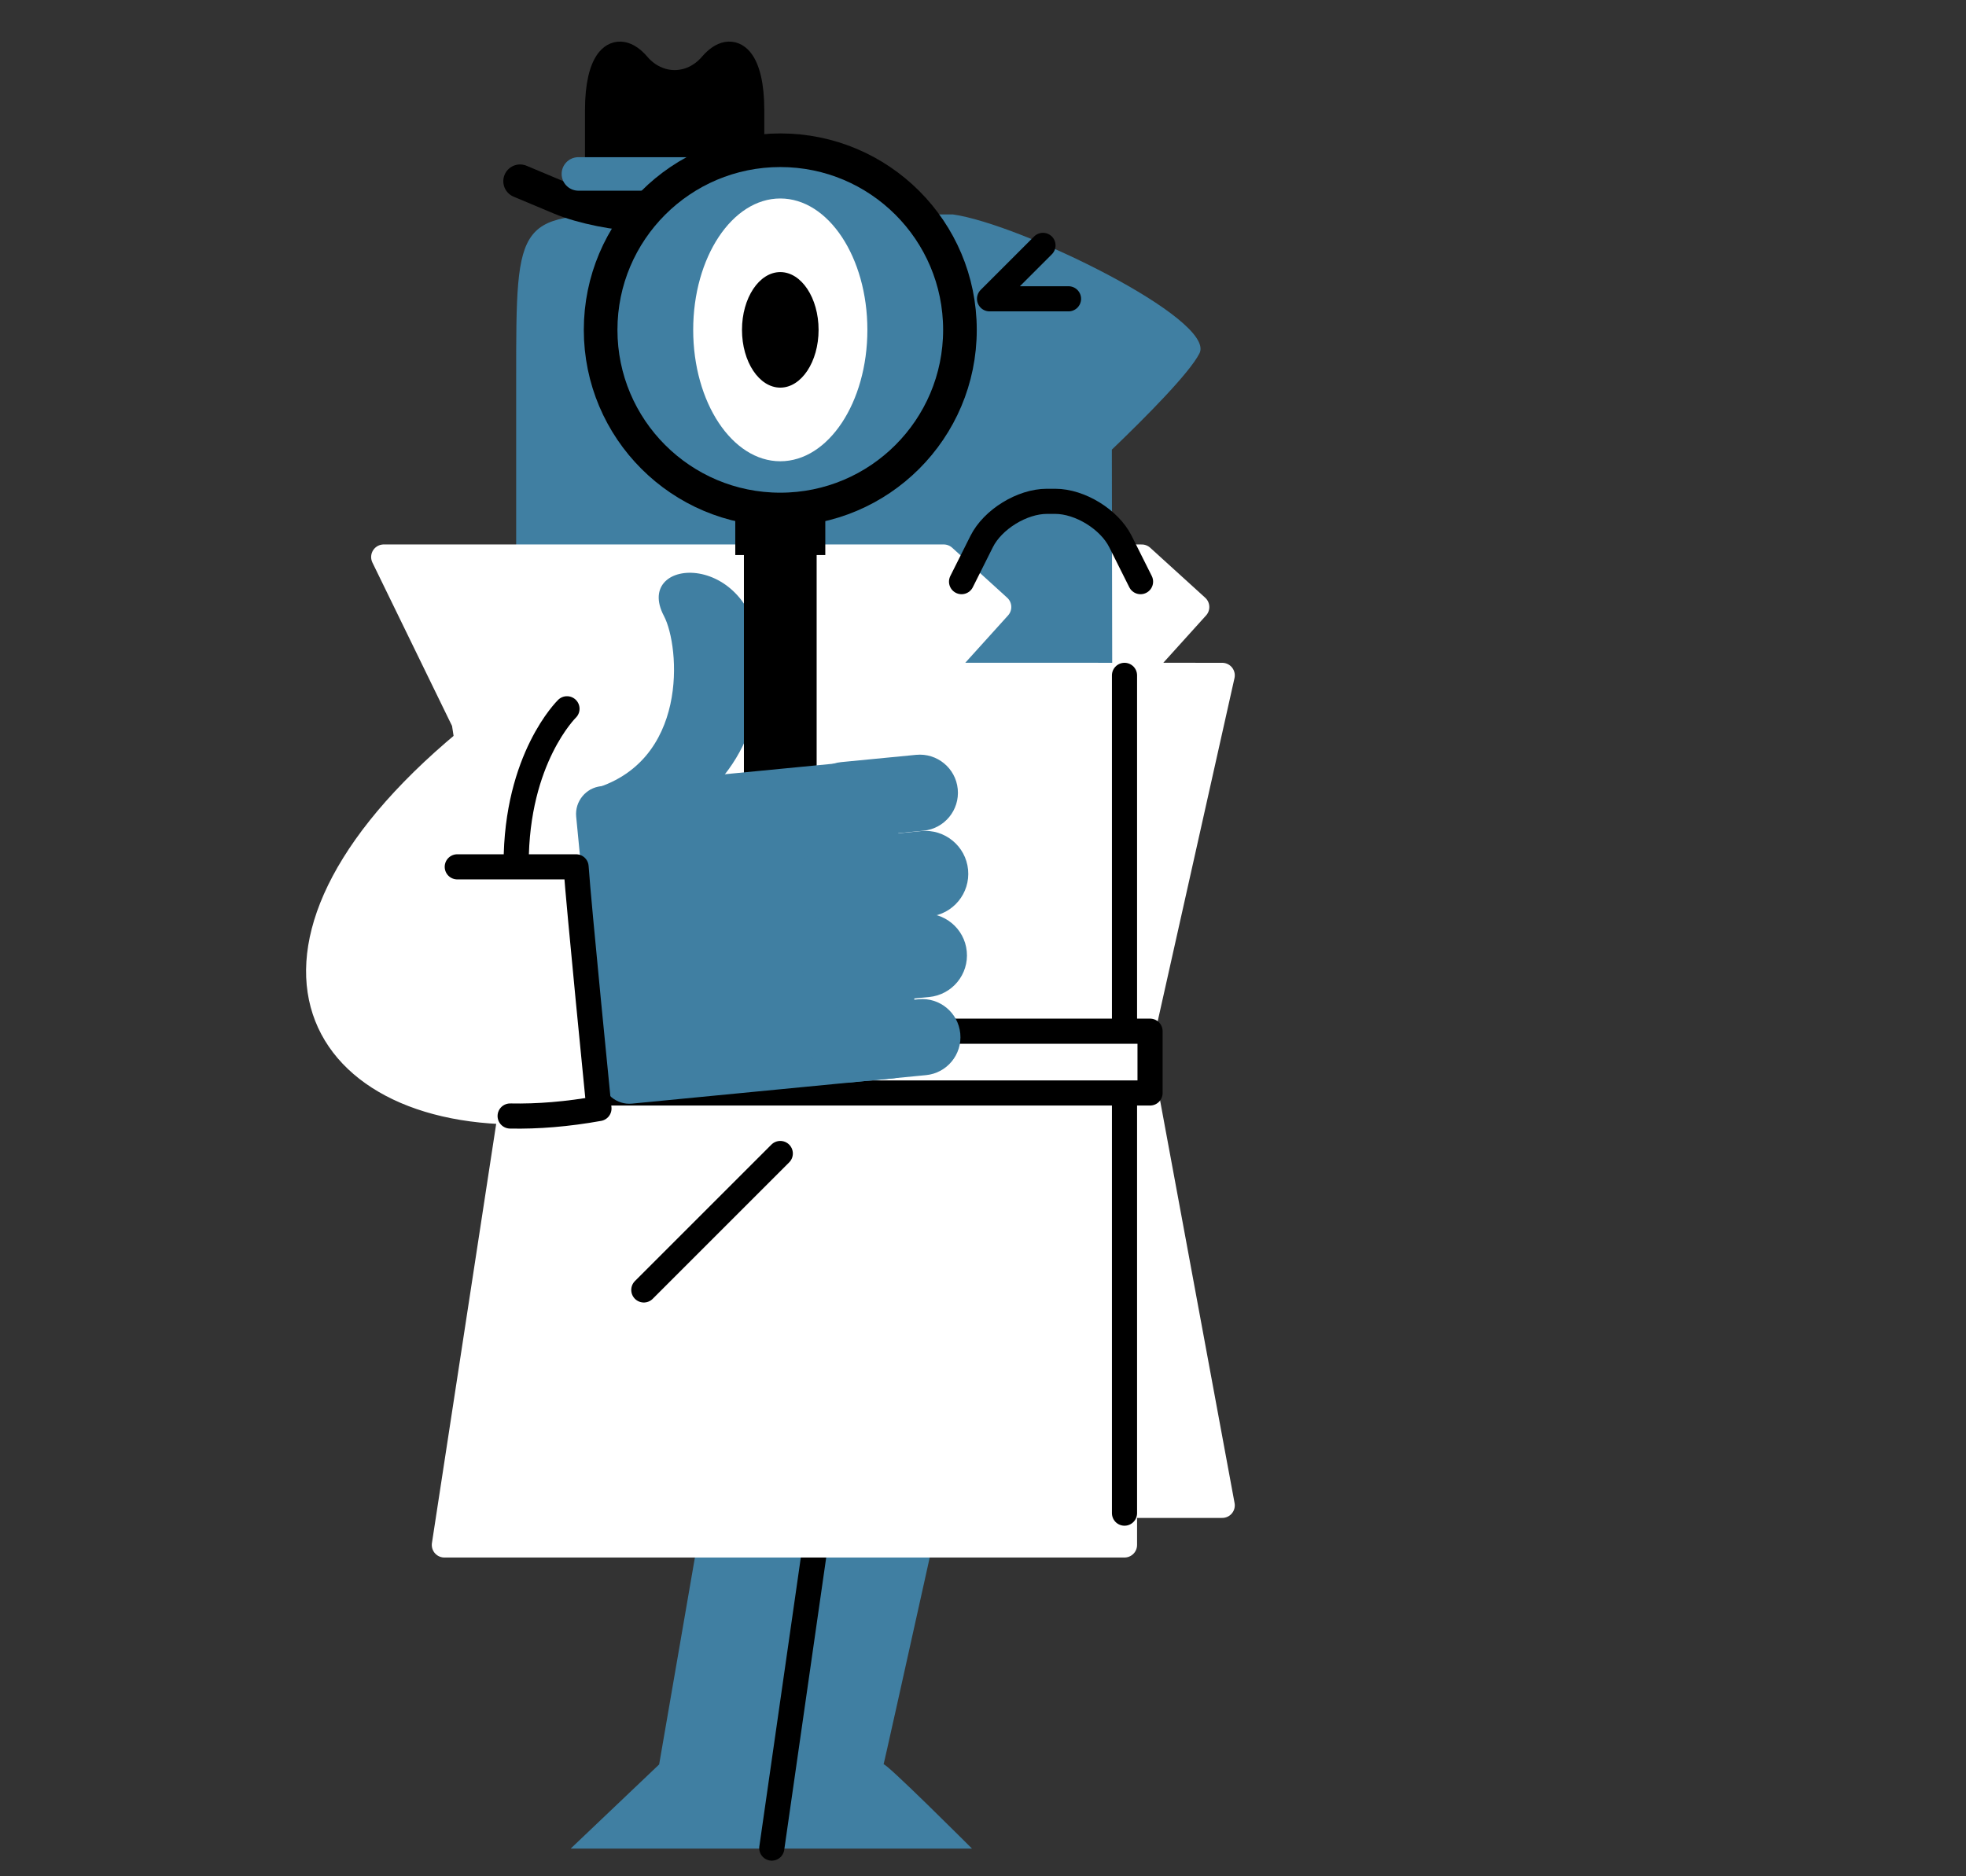 <?xml version="1.0" encoding="UTF-8" standalone="no"?>
<!-- Created with Inkscape (http://www.inkscape.org/) -->

<svg
   xmlns:dc="http://purl.org/dc/elements/1.1/"
   xmlns:cc="http://creativecommons.org/ns#"
   xmlns:rdf="http://www.w3.org/1999/02/22-rdf-syntax-ns#"
   xmlns:svg="http://www.w3.org/2000/svg"
   xmlns="http://www.w3.org/2000/svg"
   version="1.1"
   width="880"
   height="840"
   id="svg2985"
   xml:space="preserve"><rect width="100%" height="100%" fill="#333333" stroke="none"/><defs
     id="defs2989"><clipPath
       id="clipPath3003"><path
         d="m 0,651.498 332.561,0 L 332.561,0 0,0 0,651.498 z"
         id="path3005" /></clipPath></defs><g
     transform="matrix(1.25,0,0,-1.25,0,840)"
     id="g2993"><g
       transform="translate(437.661,430.114)"
       id="g2995"><path
         d="m 0,0 -31.217,0.02 22.097,24.46 -19.695,17.903 -200.539,0 28.817,-59.143 19.117,-123.629 -26.214,-156.875 207.634,0 -30.099,162.729 L 0,0 z"
         id="path2997"
         style="fill:#ffffff;fill-opacity:1;fill-rule:nonzero;stroke:none" /></g><g
       transform="translate(109.6,5.6)"
       id="g2999"><g
         clip-path="url(#clipPath3003)"
         id="g3001"><g
           transform="translate(328.062,424.514)"
           id="g3007"><path
             d="m 0,0 -31.217,0.02 22.097,24.46 -19.695,17.903 -200.539,0 28.817,-59.143 19.117,-123.629 -26.214,-156.875 207.634,0 -30.099,162.729 L 0,0 z"
             id="path3009"
             style="fill:none;stroke:#ffffff;stroke-width:9;stroke-linecap:butt;stroke-linejoin:round;stroke-miterlimit:10;stroke-opacity:1;stroke-dasharray:none" /></g><g
           transform="translate(121.7,589.602)"
           id="g3011"><path
             d="m 0,0 109.896,0 c 24.205,-3.376 94.467,-37.648 88.321,-49.755 -3.578,-7.052 -19.062,-22.663 -31.377,-34.487 0,0 0.506,-298.764 0.506,-346.35 0,-47.591 -213.813,-44.512 -213.813,0 l 0,371.764 C -46.467,0 -46.467,0 0,0"
             id="path3013"
             style="fill:#407fa2;fill-opacity:1;fill-rule:nonzero;stroke:none" /></g><g
           transform="translate(236.051,166.1)"
           id="g3015"><path
             d="m 0,0 c 0,0 -29.268,-132.424 -29.268,-131.648 0,1.547 31.674,-30.131 31.674,-30.131 l -143.703,0 31.677,30.131 L -86.881,0 0,0 z"
             id="path3017"
             style="fill:#407fa2;fill-opacity:1;fill-rule:nonzero;stroke:none" /></g><g
           transform="translate(185.938,138.049)"
           id="g3019"><path
             d="M 0,0 -19.168,-133.549"
             id="path3021"
             style="fill:none;stroke:#000000;stroke-width:9;stroke-linecap:round;stroke-linejoin:round;stroke-miterlimit:10;stroke-opacity:1;stroke-dasharray:none" /></g><g
           transform="translate(263.878,578.516)"
           id="g3023"><path
             d="m 0,0 -19.135,-19.135 28.278,0"
             id="path3025"
             style="fill:none;stroke:#000000;stroke-width:9;stroke-linecap:round;stroke-linejoin:round;stroke-miterlimit:10;stroke-opacity:1;stroke-dasharray:none" /></g><g
           transform="translate(76.626,601.5)"
           id="g3027"><path
             d="m 0,0 14.522,-6.092 c 7.614,-3.193 20.597,-5.806 28.852,-5.806 l 23.957,0 c 8.255,0 21.238,2.613 28.852,5.806 L 110.706,0"
             id="path3029"
             style="fill:none;stroke:#000000;stroke-width:12;stroke-linecap:round;stroke-linejoin:round;stroke-miterlimit:10;stroke-opacity:1;stroke-dasharray:none" /></g><g
           transform="translate(159.082,595.549)"
           id="g3031"><path
             d="m 0,0 0,31.5 c 0,17.326 -6.098,24.414 -13.551,15.752 -7.453,-8.662 -19.648,-8.662 -27.101,0 -7.454,8.662 -13.552,1.574 -13.552,-15.752 l 0,-31.5"
             id="path3033"
             style="fill:#000000;fill-opacity:1;fill-rule:nonzero;stroke:#000000;stroke-width:10;stroke-linecap:round;stroke-linejoin:round;stroke-miterlimit:10;stroke-opacity:1;stroke-dasharray:none" /></g><g
           transform="translate(97.516,604.106)"
           id="g3035"><path
             d="M 0,0 68.927,0"
             id="path3037"
             style="fill:none;stroke:#407fa2;stroke-width:12;stroke-linecap:round;stroke-linejoin:round;stroke-miterlimit:10;stroke-opacity:1;stroke-dasharray:none" /></g><g
           transform="translate(293.07,424.518)"
           id="g3039"><path
             d="m 0,0 -67.134,0.02 22.097,24.46 -19.695,17.903 -200.538,0 28.817,-59.141 19.117,-123.631 -26.215,-171.058 243.551,0 0,176.914 L 0,0 z"
             id="path3041"
             style="fill:#ffffff;fill-opacity:1;fill-rule:nonzero;stroke:none" /></g><g
           transform="translate(293.07,424.518)"
           id="g3043"><path
             d="m 0,0 -67.134,0.02 22.097,24.46 -19.695,17.903 -200.538,0 28.817,-59.141 19.117,-123.631 -26.215,-171.058 243.551,0 0,176.914 L 0,0 z"
             id="path3045"
             style="fill:none;stroke:#ffffff;stroke-width:9;stroke-linecap:butt;stroke-linejoin:round;stroke-miterlimit:10;stroke-opacity:1;stroke-dasharray:none" /></g><g
           transform="translate(293.07,124.459)"
           id="g3047"><path
             d="M 0,0 0,300.059"
             id="path3049"
             style="fill:none;stroke:#000000;stroke-width:9;stroke-linecap:round;stroke-linejoin:round;stroke-miterlimit:10;stroke-opacity:1;stroke-dasharray:none" /></g><g
           transform="translate(234.722,458.082)"
           id="g3051"><path
             d="m 0,0 c 0,0 3.242,6.473 7.204,14.383 3.962,7.91 14.473,14.383 23.356,14.383 l 2.971,0 c 8.883,0 19.394,-6.473 23.357,-14.383 C 60.85,6.473 64.092,0 64.092,0"
             id="path3053"
             style="fill:none;stroke:#000000;stroke-width:9;stroke-linecap:round;stroke-linejoin:round;stroke-miterlimit:10;stroke-opacity:1;stroke-dasharray:none" /></g><g
           transform="translate(128.159,445.759)"
           id="g3055"><path
             d="m 0,0 c 5.702,-10.803 9.196,-52.784 -26.385,-62.216 2.829,-26.935 31.995,-8.525 31.995,-8.525 0,0 29.891,14.732 28.925,54.76 C 33.571,24.045 -11.53,21.845 0,0"
             id="path3057"
             style="fill:#407fa2;fill-opacity:1;fill-rule:nonzero;stroke:none" /></g><g
           transform="translate(234.143,548.254)"
           id="g3059"><path
             d="m 0,0 c 0,-35.531 -28.805,-64.334 -64.334,-64.334 -35.529,0 -64.334,28.803 -64.334,64.334 0,35.533 28.805,64.338 64.334,64.338 C -28.805,64.338 0,35.533 0,0"
             id="path3061"
             style="fill:#407fa2;fill-opacity:1;fill-rule:nonzero;stroke:none" /></g><g
           transform="translate(234.143,548.254)"
           id="g3063"><path
             d="m 0,0 c 0,-35.531 -28.805,-64.334 -64.334,-64.334 -35.529,0 -64.334,28.803 -64.334,64.334 0,35.533 28.805,64.338 64.334,64.338 C -28.805,64.338 0,35.533 0,0 z"
             id="path3065"
             style="fill:none;stroke:#000000;stroke-width:12.044;stroke-linecap:round;stroke-linejoin:round;stroke-miterlimit:10;stroke-opacity:1;stroke-dasharray:none" /></g><g
           transform="translate(138.624,548.254)"
           id="g3067"><path
             d="m 0,0 c 0,-25.988 13.964,-47.057 31.187,-47.057 17.219,0 31.186,21.069 31.186,47.057 0,25.99 -13.967,47.06 -31.186,47.06 C 13.964,47.06 0,25.99 0,0"
             id="path3069"
             style="fill:#ffffff;fill-opacity:1;fill-rule:nonzero;stroke:none" /></g><g
           transform="translate(156.097,548.254)"
           id="g3071"><path
             d="m 0,0 c 0,-11.416 6.141,-20.685 13.715,-20.685 7.568,0 13.711,9.269 13.711,20.685 0,11.43 -6.143,20.695 -13.711,20.695 C 6.141,20.695 0,11.43 0,0"
             id="path3073"
             style="fill:#000000;fill-opacity:1;fill-rule:nonzero;stroke:none" /></g><g
           transform="translate(182.833,368.529)"
           id="g3075"><path
             d="m 0,0 c 0,-7.187 -5.832,-13.017 -13.023,-13.017 -7.191,0 -13.02,5.83 -13.02,13.017 l 0,99.074 c 0,7.188 5.829,13.024 13.02,13.024 C -5.832,112.098 0,106.262 0,99.074 L 0,0 z"
             id="path3077"
             style="fill:#000000;fill-opacity:1;fill-rule:nonzero;stroke:none" /></g><path
           d="m 185.929,467.604 -32.236,0 0,16.316 32.236,0 0,-16.316 z"
           id="path3079"
           style="fill:#000000;fill-opacity:1;fill-rule:nonzero;stroke:none" /><path
           d="m 302.222,274.949 -200.396,0 0,22.125 200.396,0 0,-22.125 z"
           id="path3081"
           style="fill:#ffffff;fill-opacity:1;fill-rule:nonzero;stroke:#000000;stroke-width:9;stroke-linecap:butt;stroke-linejoin:round;stroke-miterlimit:10;stroke-opacity:1;stroke-dasharray:none" /><g
           transform="translate(199.506,393.906)"
           id="g3083"><path
             d="m 0,0 c 5.466,0.529 10.371,-3.509 10.9,-8.975 l 9.088,-93.81 c 0.53,-5.466 -3.508,-10.371 -8.974,-10.901 l -93.809,-9.082 c -5.466,-0.529 -10.371,3.509 -10.9,8.975 l -9.088,93.806 c -0.529,5.465 3.509,10.371 8.974,10.9 L 0,0 z"
             id="path3085"
             style="fill:#407fa2;fill-opacity:1;fill-rule:nonzero;stroke:none" /></g><g
           transform="translate(218.458,396.052)"
           id="g3087"><path
             d="m 0,0 c 7.503,0.724 14.176,-4.769 14.9,-12.272 0.723,-7.507 -4.765,-14.176 -12.271,-14.905 l -26.762,-2.59 c -7.5,-0.732 -14.175,4.764 -14.899,12.265 -0.732,7.515 4.765,14.186 12.265,14.903 L 0,0 z"
             id="path3089"
             style="fill:#407fa2;fill-opacity:1;fill-rule:nonzero;stroke:none" /></g><g
           transform="translate(220.231,339.143)"
           id="g3091"><path
             d="M 0,0 C 8.236,0.797 15.561,-5.242 16.356,-13.471 17.152,-21.709 11.124,-29.024 2.888,-29.83 l -29.368,-2.838 c -8.233,-0.797 -15.557,5.223 -16.351,13.461 -0.797,8.238 5.23,15.559 13.463,16.35 L 0,0 z"
             id="path3093"
             style="fill:#407fa2;fill-opacity:1;fill-rule:nonzero;stroke:none" /></g><g
           transform="translate(219.359,308.512)"
           id="g3095"><path
             d="m 0,0 c 7.503,0.723 14.173,-4.779 14.903,-12.273 0.723,-7.506 -4.772,-14.176 -12.274,-14.904 l -26.761,-2.591 c -7.503,-0.731 -14.178,4.76 -14.903,12.262 -0.729,7.51 4.764,14.179 12.271,14.897 L 0,0 z"
             id="path3097"
             style="fill:#407fa2;fill-opacity:1;fill-rule:nonzero;stroke:none" /></g><g
           transform="translate(220.275,368.744)"
           id="g3099"><path
             d="m 0,0 c 8.445,0.815 15.968,-5.371 16.779,-13.824 0.816,-8.448 -5.367,-15.959 -13.813,-16.778 l -30.137,-2.918 c -8.449,-0.822 -15.959,5.371 -16.779,13.819 -0.818,8.453 5.367,15.961 13.818,16.773 L 0,0 z"
             id="path3101"
             style="fill:#407fa2;fill-opacity:1;fill-rule:nonzero;stroke:none" /></g><g
           transform="translate(83.598,393.707)"
           id="g3103"><path
             d="m 0,0 c 0,0 -29.095,-44.992 13.091,-37.77 -3.582,-14.435 8.189,-86.554 8.189,-86.554 -11.275,-2.031 -21.934,-2.891 -31.803,-2.686 -77.795,1.571 -106.634,68.958 -3.134,145.852 L 0,0 z"
             id="path3105"
             style="fill:#ffffff;fill-opacity:1;fill-rule:nonzero;stroke:none" /></g><g
           transform="translate(83.598,393.707)"
           id="g3107"><path
             d="m 0,0 c 0,0 -29.095,-44.992 13.091,-37.77 -3.582,-14.435 8.189,-86.554 8.189,-86.554 -11.275,-2.031 -21.934,-2.891 -31.803,-2.686 -77.795,1.571 -106.634,68.958 -3.134,145.852 L 0,0 z"
             id="path3109"
             style="fill:none;stroke:#ffffff;stroke-width:6;stroke-linecap:round;stroke-linejoin:round;stroke-miterlimit:10;stroke-opacity:1;stroke-dasharray:none" /></g><g
           transform="translate(54.142,355.938)"
           id="g3111"><path
             d="m 0,0 42.546,0 c 0.825,-12.606 8.189,-86.555 8.189,-86.555 -11.275,-2.031 -21.934,-2.89 -31.803,-2.685"
             id="path3113"
             style="fill:none;stroke:#000000;stroke-width:9;stroke-linecap:round;stroke-linejoin:round;stroke-miterlimit:10;stroke-opacity:1;stroke-dasharray:none" /></g><g
           transform="translate(93.43,412.549)"
           id="g3115"><path
             d="M 0,0 C 0,0 -18.196,-17.68 -18.196,-55.518"
             id="path3117"
             style="fill:none;stroke:#000000;stroke-width:9;stroke-linecap:round;stroke-linejoin:round;stroke-miterlimit:10;stroke-opacity:1;stroke-dasharray:none" /></g><g
           transform="translate(169.81,253.27)"
           id="g3119"><path
             d="M 0,0 -48.867,-48.867"
             id="path3121"
             style="fill:none;stroke:#000000;stroke-width:9;stroke-linecap:round;stroke-linejoin:round;stroke-miterlimit:10;stroke-opacity:1;stroke-dasharray:none" /></g></g></g></g></svg>